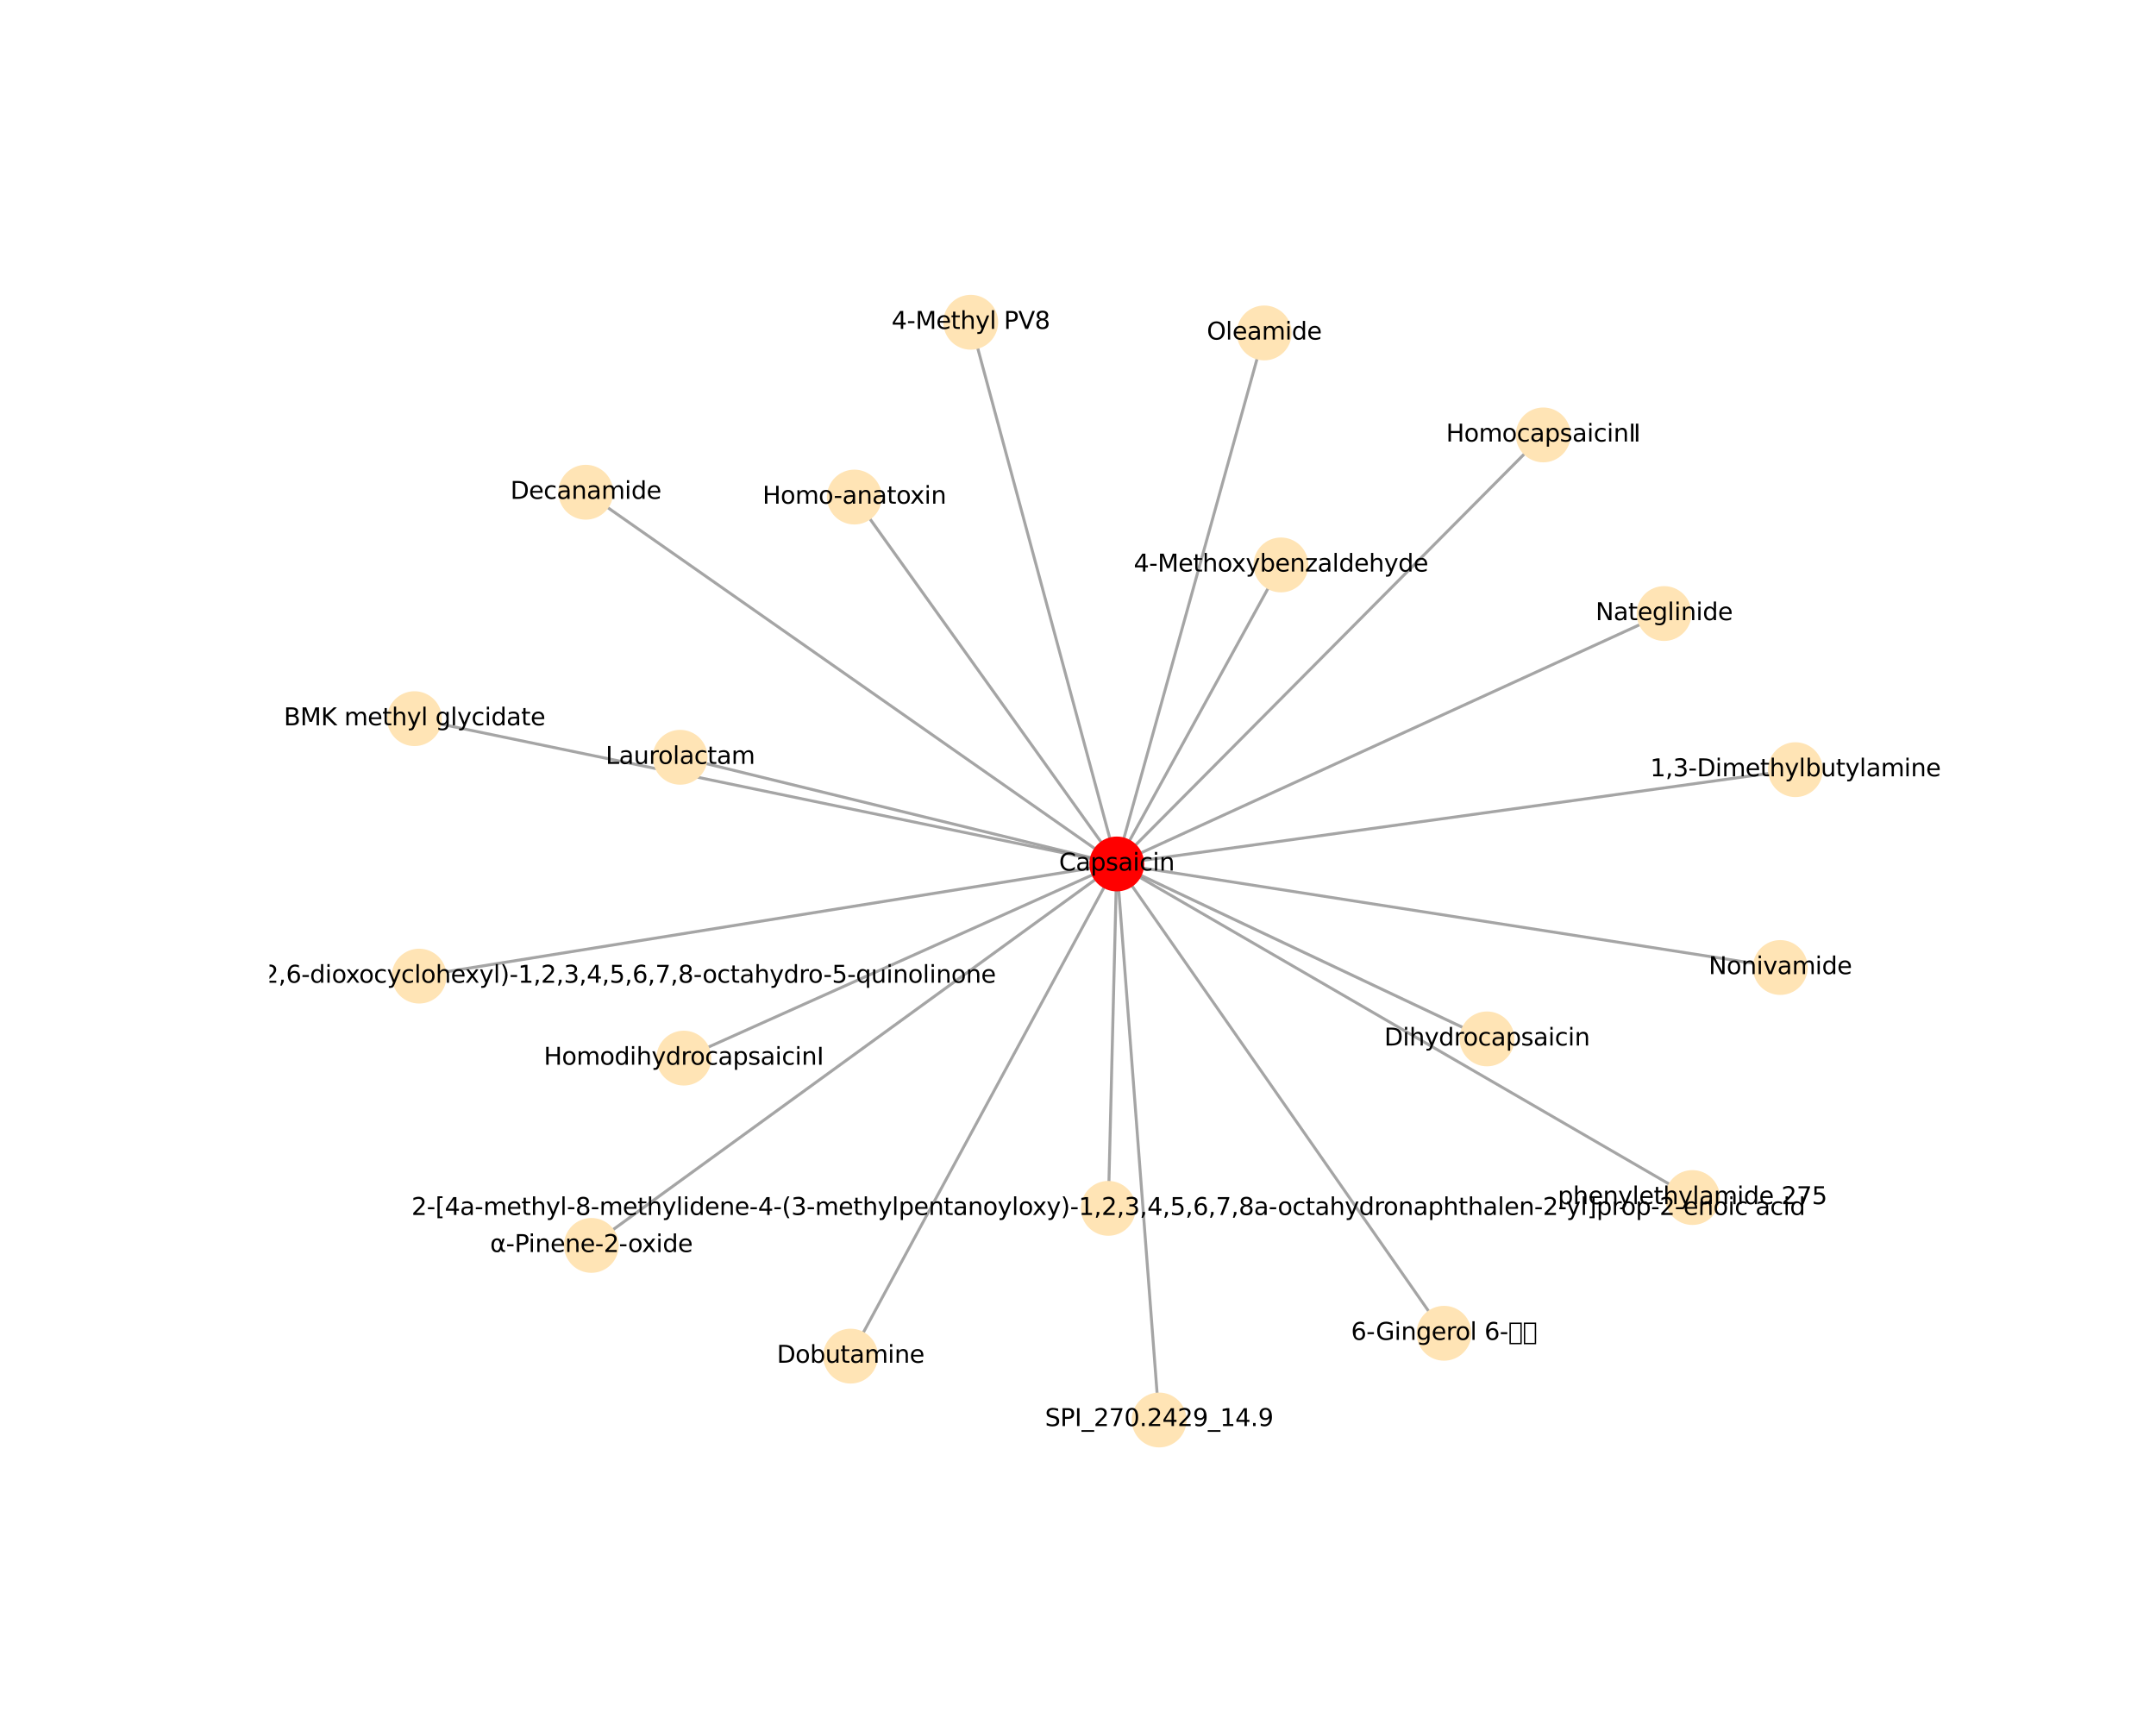 <?xml version="1.0" encoding="utf-8" standalone="no"?>
<!DOCTYPE svg PUBLIC "-//W3C//DTD SVG 1.1//EN"
  "http://www.w3.org/Graphics/SVG/1.1/DTD/svg11.dtd">
<svg xmlns:xlink="http://www.w3.org/1999/xlink" width="720pt" height="576pt" viewBox="0 0 720 576" xmlns="http://www.w3.org/2000/svg" version="1.1">
 <defs>
  <style type="text/css">*{stroke-linejoin: round; stroke-linecap: butt}</style>
 </defs>
 <g id="figure_1">
  <g id="patch_1">
   <path d="M 0 576 
L 720 576 
L 720 0 
L 0 0 
z
" style="fill: #ffffff"/>
  </g>
  <g id="axes_1">
   <g id="LineCollection_1">
    <path d="M 372.943 288.489 
L 197.484 415.857 
" clip-path="url(#p51b94690af)" style="fill: none; stroke: #808080; stroke-opacity: 0.7; stroke-width: 0.997"/>
    <path d="M 372.943 288.489 
L 496.586 346.903 
" clip-path="url(#p51b94690af)" style="fill: none; stroke: #808080; stroke-opacity: 0.7; stroke-width: 0.996"/>
    <path d="M 372.943 288.489 
L 139.972 325.939 
" clip-path="url(#p51b94690af)" style="fill: none; stroke: #808080; stroke-opacity: 0.7; stroke-width: 0.993"/>
    <path d="M 372.943 288.489 
L 515.368 145.226 
" clip-path="url(#p51b94690af)" style="fill: none; stroke: #808080; stroke-opacity: 0.7; stroke-width: 0.992"/>
    <path d="M 372.943 288.489 
L 285.308 165.976 
" clip-path="url(#p51b94690af)" style="fill: none; stroke: #808080; stroke-opacity: 0.7; stroke-width: 0.989"/>
    <path d="M 372.943 288.489 
L 370.116 403.484 
" clip-path="url(#p51b94690af)" style="fill: none; stroke: #808080; stroke-opacity: 0.7; stroke-width: 0.987"/>
    <path d="M 372.943 288.489 
L 599.579 257.003 
" clip-path="url(#p51b94690af)" style="fill: none; stroke: #808080; stroke-opacity: 0.7; stroke-width: 0.987"/>
    <path d="M 372.943 288.489 
L 427.766 188.64 
" clip-path="url(#p51b94690af)" style="fill: none; stroke: #808080; stroke-opacity: 0.7; stroke-width: 0.987"/>
    <path d="M 372.943 288.489 
L 555.728 204.87 
" clip-path="url(#p51b94690af)" style="fill: none; stroke: #808080; stroke-opacity: 0.7; stroke-width: 0.986"/>
    <path d="M 372.943 288.489 
L 227.138 252.865 
" clip-path="url(#p51b94690af)" style="fill: none; stroke: #808080; stroke-opacity: 0.7; stroke-width: 0.984"/>
    <path d="M 372.943 288.489 
L 195.629 164.366 
" clip-path="url(#p51b94690af)" style="fill: none; stroke: #808080; stroke-opacity: 0.7; stroke-width: 0.983"/>
    <path d="M 372.943 288.489 
L 324.178 107.607 
" clip-path="url(#p51b94690af)" style="fill: none; stroke: #808080; stroke-opacity: 0.7; stroke-width: 0.983"/>
    <path d="M 372.943 288.489 
L 387.096 474.153 
" clip-path="url(#p51b94690af)" style="fill: none; stroke: #808080; stroke-opacity: 0.7; stroke-width: 0.983"/>
    <path d="M 372.943 288.489 
L 422.194 111.176 
" clip-path="url(#p51b94690af)" style="fill: none; stroke: #808080; stroke-opacity: 0.7; stroke-width: 0.982"/>
    <path d="M 372.943 288.489 
L 228.361 353.318 
" clip-path="url(#p51b94690af)" style="fill: none; stroke: #808080; stroke-opacity: 0.7; stroke-width: 0.982"/>
    <path d="M 372.943 288.489 
L 284.051 452.829 
" clip-path="url(#p51b94690af)" style="fill: none; stroke: #808080; stroke-opacity: 0.7; stroke-width: 0.977"/>
    <path d="M 372.943 288.489 
L 594.517 323.064 
" clip-path="url(#p51b94690af)" style="fill: none; stroke: #808080; stroke-opacity: 0.7; stroke-width: 0.976"/>
    <path d="M 372.943 288.489 
L 482.234 445.198 
" clip-path="url(#p51b94690af)" style="fill: none; stroke: #808080; stroke-opacity: 0.7; stroke-width: 0.974"/>
    <path d="M 372.943 288.489 
L 138.421 239.972 
" clip-path="url(#p51b94690af)" style="fill: none; stroke: #808080; stroke-opacity: 0.7; stroke-width: 0.974"/>
    <path d="M 372.943 288.489 
L 565.183 399.873 
" clip-path="url(#p51b94690af)" style="fill: none; stroke: #808080; stroke-opacity: 0.7; stroke-width: 0.973"/>
   </g>
   <g id="PathCollection_1">
    <defs>
     <path id="C0_0_210ac9a643" d="M 0 8.66 
C 2.297 8.66 4.5 7.748 6.124 6.124 
C 7.748 4.5 8.66 2.297 8.66 -0 
C 8.66 -2.297 7.748 -4.5 6.124 -6.124 
C 4.5 -7.748 2.297 -8.66 0 -8.66 
C -2.297 -8.66 -4.5 -7.748 -6.124 -6.124 
C -7.748 -4.5 -8.66 -2.297 -8.66 0 
C -8.66 2.297 -7.748 4.5 -6.124 6.124 
C -4.5 7.748 -2.297 8.66 0 8.66 
z
"/>
    </defs>
    <g clip-path="url(#p51b94690af)">
     <use xlink:href="#C0_0_210ac9a643" x="372.943" y="288.489" style="fill: #ff0000; stroke: #ff0000"/>
    </g>
    <g clip-path="url(#p51b94690af)">
     <use xlink:href="#C0_0_210ac9a643" x="197.484" y="415.857" style="fill: #ffe4b5; stroke: #ffe4b5"/>
    </g>
    <g clip-path="url(#p51b94690af)">
     <use xlink:href="#C0_0_210ac9a643" x="496.586" y="346.903" style="fill: #ffe4b5; stroke: #ffe4b5"/>
    </g>
    <g clip-path="url(#p51b94690af)">
     <use xlink:href="#C0_0_210ac9a643" x="139.972" y="325.939" style="fill: #ffe4b5; stroke: #ffe4b5"/>
    </g>
    <g clip-path="url(#p51b94690af)">
     <use xlink:href="#C0_0_210ac9a643" x="515.368" y="145.226" style="fill: #ffe4b5; stroke: #ffe4b5"/>
    </g>
    <g clip-path="url(#p51b94690af)">
     <use xlink:href="#C0_0_210ac9a643" x="285.308" y="165.976" style="fill: #ffe4b5; stroke: #ffe4b5"/>
    </g>
    <g clip-path="url(#p51b94690af)">
     <use xlink:href="#C0_0_210ac9a643" x="370.116" y="403.484" style="fill: #ffe4b5; stroke: #ffe4b5"/>
    </g>
    <g clip-path="url(#p51b94690af)">
     <use xlink:href="#C0_0_210ac9a643" x="599.579" y="257.003" style="fill: #ffe4b5; stroke: #ffe4b5"/>
    </g>
    <g clip-path="url(#p51b94690af)">
     <use xlink:href="#C0_0_210ac9a643" x="427.766" y="188.64" style="fill: #ffe4b5; stroke: #ffe4b5"/>
    </g>
    <g clip-path="url(#p51b94690af)">
     <use xlink:href="#C0_0_210ac9a643" x="555.728" y="204.87" style="fill: #ffe4b5; stroke: #ffe4b5"/>
    </g>
    <g clip-path="url(#p51b94690af)">
     <use xlink:href="#C0_0_210ac9a643" x="227.138" y="252.865" style="fill: #ffe4b5; stroke: #ffe4b5"/>
    </g>
    <g clip-path="url(#p51b94690af)">
     <use xlink:href="#C0_0_210ac9a643" x="195.629" y="164.366" style="fill: #ffe4b5; stroke: #ffe4b5"/>
    </g>
    <g clip-path="url(#p51b94690af)">
     <use xlink:href="#C0_0_210ac9a643" x="324.178" y="107.607" style="fill: #ffe4b5; stroke: #ffe4b5"/>
    </g>
    <g clip-path="url(#p51b94690af)">
     <use xlink:href="#C0_0_210ac9a643" x="387.096" y="474.153" style="fill: #ffe4b5; stroke: #ffe4b5"/>
    </g>
    <g clip-path="url(#p51b94690af)">
     <use xlink:href="#C0_0_210ac9a643" x="422.194" y="111.176" style="fill: #ffe4b5; stroke: #ffe4b5"/>
    </g>
    <g clip-path="url(#p51b94690af)">
     <use xlink:href="#C0_0_210ac9a643" x="228.361" y="353.318" style="fill: #ffe4b5; stroke: #ffe4b5"/>
    </g>
    <g clip-path="url(#p51b94690af)">
     <use xlink:href="#C0_0_210ac9a643" x="284.051" y="452.829" style="fill: #ffe4b5; stroke: #ffe4b5"/>
    </g>
    <g clip-path="url(#p51b94690af)">
     <use xlink:href="#C0_0_210ac9a643" x="594.517" y="323.064" style="fill: #ffe4b5; stroke: #ffe4b5"/>
    </g>
    <g clip-path="url(#p51b94690af)">
     <use xlink:href="#C0_0_210ac9a643" x="482.234" y="445.198" style="fill: #ffe4b5; stroke: #ffe4b5"/>
    </g>
    <g clip-path="url(#p51b94690af)">
     <use xlink:href="#C0_0_210ac9a643" x="138.421" y="239.972" style="fill: #ffe4b5; stroke: #ffe4b5"/>
    </g>
    <g clip-path="url(#p51b94690af)">
     <use xlink:href="#C0_0_210ac9a643" x="565.183" y="399.873" style="fill: #ffe4b5; stroke: #ffe4b5"/>
    </g>
   </g>
   <g id="text_1">
    <g clip-path="url(#p51b94690af)">
     <!-- Capsaicin -->
     <g transform="translate(353.667 290.696) scale(0.08 -0.08)">
      <defs>
       <path id="DejaVuSans-43" d="M 4122 4306 
L 4122 3641 
Q 3803 3938 3442 4084 
Q 3081 4231 2675 4231 
Q 1875 4231 1450 3742 
Q 1025 3253 1025 2328 
Q 1025 1406 1450 917 
Q 1875 428 2675 428 
Q 3081 428 3442 575 
Q 3803 722 4122 1019 
L 4122 359 
Q 3791 134 3420 21 
Q 3050 -91 2638 -91 
Q 1578 -91 968 557 
Q 359 1206 359 2328 
Q 359 3453 968 4101 
Q 1578 4750 2638 4750 
Q 3056 4750 3426 4639 
Q 3797 4528 4122 4306 
z
" transform="scale(0.016)"/>
       <path id="DejaVuSans-61" d="M 2194 1759 
Q 1497 1759 1228 1600 
Q 959 1441 959 1056 
Q 959 750 1161 570 
Q 1363 391 1709 391 
Q 2188 391 2477 730 
Q 2766 1069 2766 1631 
L 2766 1759 
L 2194 1759 
z
M 3341 1997 
L 3341 0 
L 2766 0 
L 2766 531 
Q 2569 213 2275 61 
Q 1981 -91 1556 -91 
Q 1019 -91 701 211 
Q 384 513 384 1019 
Q 384 1609 779 1909 
Q 1175 2209 1959 2209 
L 2766 2209 
L 2766 2266 
Q 2766 2663 2505 2880 
Q 2244 3097 1772 3097 
Q 1472 3097 1187 3025 
Q 903 2953 641 2809 
L 641 3341 
Q 956 3463 1253 3523 
Q 1550 3584 1831 3584 
Q 2591 3584 2966 3190 
Q 3341 2797 3341 1997 
z
" transform="scale(0.016)"/>
       <path id="DejaVuSans-70" d="M 1159 525 
L 1159 -1331 
L 581 -1331 
L 581 3500 
L 1159 3500 
L 1159 2969 
Q 1341 3281 1617 3432 
Q 1894 3584 2278 3584 
Q 2916 3584 3314 3078 
Q 3713 2572 3713 1747 
Q 3713 922 3314 415 
Q 2916 -91 2278 -91 
Q 1894 -91 1617 61 
Q 1341 213 1159 525 
z
M 3116 1747 
Q 3116 2381 2855 2742 
Q 2594 3103 2138 3103 
Q 1681 3103 1420 2742 
Q 1159 2381 1159 1747 
Q 1159 1113 1420 752 
Q 1681 391 2138 391 
Q 2594 391 2855 752 
Q 3116 1113 3116 1747 
z
" transform="scale(0.016)"/>
       <path id="DejaVuSans-73" d="M 2834 3397 
L 2834 2853 
Q 2591 2978 2328 3040 
Q 2066 3103 1784 3103 
Q 1356 3103 1142 2972 
Q 928 2841 928 2578 
Q 928 2378 1081 2264 
Q 1234 2150 1697 2047 
L 1894 2003 
Q 2506 1872 2764 1633 
Q 3022 1394 3022 966 
Q 3022 478 2636 193 
Q 2250 -91 1575 -91 
Q 1294 -91 989 -36 
Q 684 19 347 128 
L 347 722 
Q 666 556 975 473 
Q 1284 391 1588 391 
Q 1994 391 2212 530 
Q 2431 669 2431 922 
Q 2431 1156 2273 1281 
Q 2116 1406 1581 1522 
L 1381 1569 
Q 847 1681 609 1914 
Q 372 2147 372 2553 
Q 372 3047 722 3315 
Q 1072 3584 1716 3584 
Q 2034 3584 2315 3537 
Q 2597 3491 2834 3397 
z
" transform="scale(0.016)"/>
       <path id="DejaVuSans-69" d="M 603 3500 
L 1178 3500 
L 1178 0 
L 603 0 
L 603 3500 
z
M 603 4863 
L 1178 4863 
L 1178 4134 
L 603 4134 
L 603 4863 
z
" transform="scale(0.016)"/>
       <path id="DejaVuSans-63" d="M 3122 3366 
L 3122 2828 
Q 2878 2963 2633 3030 
Q 2388 3097 2138 3097 
Q 1578 3097 1268 2742 
Q 959 2388 959 1747 
Q 959 1106 1268 751 
Q 1578 397 2138 397 
Q 2388 397 2633 464 
Q 2878 531 3122 666 
L 3122 134 
Q 2881 22 2623 -34 
Q 2366 -91 2075 -91 
Q 1284 -91 818 406 
Q 353 903 353 1747 
Q 353 2603 823 3093 
Q 1294 3584 2113 3584 
Q 2378 3584 2631 3529 
Q 2884 3475 3122 3366 
z
" transform="scale(0.016)"/>
       <path id="DejaVuSans-6e" d="M 3513 2113 
L 3513 0 
L 2938 0 
L 2938 2094 
Q 2938 2591 2744 2837 
Q 2550 3084 2163 3084 
Q 1697 3084 1428 2787 
Q 1159 2491 1159 1978 
L 1159 0 
L 581 0 
L 581 3500 
L 1159 3500 
L 1159 2956 
Q 1366 3272 1645 3428 
Q 1925 3584 2291 3584 
Q 2894 3584 3203 3211 
Q 3513 2838 3513 2113 
z
" transform="scale(0.016)"/>
      </defs>
      <use xlink:href="#DejaVuSans-43"/>
      <use xlink:href="#DejaVuSans-61" x="69.824"/>
      <use xlink:href="#DejaVuSans-70" x="131.104"/>
      <use xlink:href="#DejaVuSans-73" x="194.58"/>
      <use xlink:href="#DejaVuSans-61" x="246.68"/>
      <use xlink:href="#DejaVuSans-69" x="307.959"/>
      <use xlink:href="#DejaVuSans-63" x="335.742"/>
      <use xlink:href="#DejaVuSans-69" x="390.723"/>
      <use xlink:href="#DejaVuSans-6e" x="418.506"/>
     </g>
    </g>
   </g>
   <g id="text_2">
    <g clip-path="url(#p51b94690af)">
     <!-- α-Pinene-2-oxide -->
     <g transform="translate(163.67 418.065) scale(0.08 -0.08)">
      <defs>
       <path id="DejaVuSans-3b1" d="M 2644 1628 
L 2506 2350 
Q 2366 3091 1809 3091 
Q 1391 3091 1200 2747 
Q 959 2316 959 1747 
Q 959 1059 1194 731 
Q 1431 397 1809 397 
Q 2228 397 2453 1063 
L 2644 1628 
z
M 2966 2584 
L 3275 3500 
L 3788 3500 
L 3147 1603 
L 3272 919 
Q 3300 766 3409 638 
Q 3538 488 3638 488 
L 3913 488 
L 3913 0 
L 3569 0 
Q 3275 0 3013 263 
Q 2884 394 2831 669 
Q 2688 322 2394 50 
Q 2256 -78 1809 -78 
Q 1075 -78 719 397 
Q 353 888 353 1747 
Q 353 2666 750 3097 
Q 1191 3578 1809 3578 
Q 2781 3578 2966 2584 
z
" transform="scale(0.016)"/>
       <path id="DejaVuSans-2d" d="M 313 2009 
L 1997 2009 
L 1997 1497 
L 313 1497 
L 313 2009 
z
" transform="scale(0.016)"/>
       <path id="DejaVuSans-50" d="M 1259 4147 
L 1259 2394 
L 2053 2394 
Q 2494 2394 2734 2622 
Q 2975 2850 2975 3272 
Q 2975 3691 2734 3919 
Q 2494 4147 2053 4147 
L 1259 4147 
z
M 628 4666 
L 2053 4666 
Q 2838 4666 3239 4311 
Q 3641 3956 3641 3272 
Q 3641 2581 3239 2228 
Q 2838 1875 2053 1875 
L 1259 1875 
L 1259 0 
L 628 0 
L 628 4666 
z
" transform="scale(0.016)"/>
       <path id="DejaVuSans-65" d="M 3597 1894 
L 3597 1613 
L 953 1613 
Q 991 1019 1311 708 
Q 1631 397 2203 397 
Q 2534 397 2845 478 
Q 3156 559 3463 722 
L 3463 178 
Q 3153 47 2828 -22 
Q 2503 -91 2169 -91 
Q 1331 -91 842 396 
Q 353 884 353 1716 
Q 353 2575 817 3079 
Q 1281 3584 2069 3584 
Q 2775 3584 3186 3129 
Q 3597 2675 3597 1894 
z
M 3022 2063 
Q 3016 2534 2758 2815 
Q 2500 3097 2075 3097 
Q 1594 3097 1305 2825 
Q 1016 2553 972 2059 
L 3022 2063 
z
" transform="scale(0.016)"/>
       <path id="DejaVuSans-32" d="M 1228 531 
L 3431 531 
L 3431 0 
L 469 0 
L 469 531 
Q 828 903 1448 1529 
Q 2069 2156 2228 2338 
Q 2531 2678 2651 2914 
Q 2772 3150 2772 3378 
Q 2772 3750 2511 3984 
Q 2250 4219 1831 4219 
Q 1534 4219 1204 4116 
Q 875 4013 500 3803 
L 500 4441 
Q 881 4594 1212 4672 
Q 1544 4750 1819 4750 
Q 2544 4750 2975 4387 
Q 3406 4025 3406 3419 
Q 3406 3131 3298 2873 
Q 3191 2616 2906 2266 
Q 2828 2175 2409 1742 
Q 1991 1309 1228 531 
z
" transform="scale(0.016)"/>
       <path id="DejaVuSans-6f" d="M 1959 3097 
Q 1497 3097 1228 2736 
Q 959 2375 959 1747 
Q 959 1119 1226 758 
Q 1494 397 1959 397 
Q 2419 397 2687 759 
Q 2956 1122 2956 1747 
Q 2956 2369 2687 2733 
Q 2419 3097 1959 3097 
z
M 1959 3584 
Q 2709 3584 3137 3096 
Q 3566 2609 3566 1747 
Q 3566 888 3137 398 
Q 2709 -91 1959 -91 
Q 1206 -91 779 398 
Q 353 888 353 1747 
Q 353 2609 779 3096 
Q 1206 3584 1959 3584 
z
" transform="scale(0.016)"/>
       <path id="DejaVuSans-78" d="M 3513 3500 
L 2247 1797 
L 3578 0 
L 2900 0 
L 1881 1375 
L 863 0 
L 184 0 
L 1544 1831 
L 300 3500 
L 978 3500 
L 1906 2253 
L 2834 3500 
L 3513 3500 
z
" transform="scale(0.016)"/>
       <path id="DejaVuSans-64" d="M 2906 2969 
L 2906 4863 
L 3481 4863 
L 3481 0 
L 2906 0 
L 2906 525 
Q 2725 213 2448 61 
Q 2172 -91 1784 -91 
Q 1150 -91 751 415 
Q 353 922 353 1747 
Q 353 2572 751 3078 
Q 1150 3584 1784 3584 
Q 2172 3584 2448 3432 
Q 2725 3281 2906 2969 
z
M 947 1747 
Q 947 1113 1208 752 
Q 1469 391 1925 391 
Q 2381 391 2643 752 
Q 2906 1113 2906 1747 
Q 2906 2381 2643 2742 
Q 2381 3103 1925 3103 
Q 1469 3103 1208 2742 
Q 947 2381 947 1747 
z
" transform="scale(0.016)"/>
      </defs>
      <use xlink:href="#DejaVuSans-3b1"/>
      <use xlink:href="#DejaVuSans-2d" x="65.918"/>
      <use xlink:href="#DejaVuSans-50" x="102.002"/>
      <use xlink:href="#DejaVuSans-69" x="160.055"/>
      <use xlink:href="#DejaVuSans-6e" x="187.838"/>
      <use xlink:href="#DejaVuSans-65" x="251.217"/>
      <use xlink:href="#DejaVuSans-6e" x="312.74"/>
      <use xlink:href="#DejaVuSans-65" x="376.119"/>
      <use xlink:href="#DejaVuSans-2d" x="437.643"/>
      <use xlink:href="#DejaVuSans-32" x="473.727"/>
      <use xlink:href="#DejaVuSans-2d" x="537.35"/>
      <use xlink:href="#DejaVuSans-6f" x="575.309"/>
      <use xlink:href="#DejaVuSans-78" x="633.365"/>
      <use xlink:href="#DejaVuSans-69" x="692.545"/>
      <use xlink:href="#DejaVuSans-64" x="720.328"/>
      <use xlink:href="#DejaVuSans-65" x="783.805"/>
     </g>
    </g>
   </g>
   <g id="text_3">
    <g clip-path="url(#p51b94690af)">
     <!-- Dihydrocapsaicin -->
     <g transform="translate(462.269 349.11) scale(0.08 -0.08)">
      <defs>
       <path id="DejaVuSans-44" d="M 1259 4147 
L 1259 519 
L 2022 519 
Q 2988 519 3436 956 
Q 3884 1394 3884 2338 
Q 3884 3275 3436 3711 
Q 2988 4147 2022 4147 
L 1259 4147 
z
M 628 4666 
L 1925 4666 
Q 3281 4666 3915 4102 
Q 4550 3538 4550 2338 
Q 4550 1131 3912 565 
Q 3275 0 1925 0 
L 628 0 
L 628 4666 
z
" transform="scale(0.016)"/>
       <path id="DejaVuSans-68" d="M 3513 2113 
L 3513 0 
L 2938 0 
L 2938 2094 
Q 2938 2591 2744 2837 
Q 2550 3084 2163 3084 
Q 1697 3084 1428 2787 
Q 1159 2491 1159 1978 
L 1159 0 
L 581 0 
L 581 4863 
L 1159 4863 
L 1159 2956 
Q 1366 3272 1645 3428 
Q 1925 3584 2291 3584 
Q 2894 3584 3203 3211 
Q 3513 2838 3513 2113 
z
" transform="scale(0.016)"/>
       <path id="DejaVuSans-79" d="M 2059 -325 
Q 1816 -950 1584 -1140 
Q 1353 -1331 966 -1331 
L 506 -1331 
L 506 -850 
L 844 -850 
Q 1081 -850 1212 -737 
Q 1344 -625 1503 -206 
L 1606 56 
L 191 3500 
L 800 3500 
L 1894 763 
L 2988 3500 
L 3597 3500 
L 2059 -325 
z
" transform="scale(0.016)"/>
       <path id="DejaVuSans-72" d="M 2631 2963 
Q 2534 3019 2420 3045 
Q 2306 3072 2169 3072 
Q 1681 3072 1420 2755 
Q 1159 2438 1159 1844 
L 1159 0 
L 581 0 
L 581 3500 
L 1159 3500 
L 1159 2956 
Q 1341 3275 1631 3429 
Q 1922 3584 2338 3584 
Q 2397 3584 2469 3576 
Q 2541 3569 2628 3553 
L 2631 2963 
z
" transform="scale(0.016)"/>
      </defs>
      <use xlink:href="#DejaVuSans-44"/>
      <use xlink:href="#DejaVuSans-69" x="77.002"/>
      <use xlink:href="#DejaVuSans-68" x="104.785"/>
      <use xlink:href="#DejaVuSans-79" x="168.164"/>
      <use xlink:href="#DejaVuSans-64" x="227.344"/>
      <use xlink:href="#DejaVuSans-72" x="290.82"/>
      <use xlink:href="#DejaVuSans-6f" x="329.684"/>
      <use xlink:href="#DejaVuSans-63" x="390.865"/>
      <use xlink:href="#DejaVuSans-61" x="445.846"/>
      <use xlink:href="#DejaVuSans-70" x="507.125"/>
      <use xlink:href="#DejaVuSans-73" x="570.602"/>
      <use xlink:href="#DejaVuSans-61" x="622.701"/>
      <use xlink:href="#DejaVuSans-69" x="683.98"/>
      <use xlink:href="#DejaVuSans-63" x="711.764"/>
      <use xlink:href="#DejaVuSans-69" x="766.744"/>
      <use xlink:href="#DejaVuSans-6e" x="794.527"/>
     </g>
    </g>
   </g>
   <g id="text_4">
    <g clip-path="url(#p51b94690af)">
     <!-- 7,7-dimethyl-3-spiro(4,4,-dimethyl-2,6-dioxocyclohexyl)-1,2,3,4,5,6,7,8-octahydro-5-quinolinone -->
     <g transform="translate(-52.59 328.146) scale(0.08 -0.08)">
      <defs>
       <path id="DejaVuSans-37" d="M 525 4666 
L 3525 4666 
L 3525 4397 
L 1831 0 
L 1172 0 
L 2766 4134 
L 525 4134 
L 525 4666 
z
" transform="scale(0.016)"/>
       <path id="DejaVuSans-2c" d="M 750 794 
L 1409 794 
L 1409 256 
L 897 -744 
L 494 -744 
L 750 256 
L 750 794 
z
" transform="scale(0.016)"/>
       <path id="DejaVuSans-6d" d="M 3328 2828 
Q 3544 3216 3844 3400 
Q 4144 3584 4550 3584 
Q 5097 3584 5394 3201 
Q 5691 2819 5691 2113 
L 5691 0 
L 5113 0 
L 5113 2094 
Q 5113 2597 4934 2840 
Q 4756 3084 4391 3084 
Q 3944 3084 3684 2787 
Q 3425 2491 3425 1978 
L 3425 0 
L 2847 0 
L 2847 2094 
Q 2847 2600 2669 2842 
Q 2491 3084 2119 3084 
Q 1678 3084 1418 2786 
Q 1159 2488 1159 1978 
L 1159 0 
L 581 0 
L 581 3500 
L 1159 3500 
L 1159 2956 
Q 1356 3278 1631 3431 
Q 1906 3584 2284 3584 
Q 2666 3584 2933 3390 
Q 3200 3197 3328 2828 
z
" transform="scale(0.016)"/>
       <path id="DejaVuSans-74" d="M 1172 4494 
L 1172 3500 
L 2356 3500 
L 2356 3053 
L 1172 3053 
L 1172 1153 
Q 1172 725 1289 603 
Q 1406 481 1766 481 
L 2356 481 
L 2356 0 
L 1766 0 
Q 1100 0 847 248 
Q 594 497 594 1153 
L 594 3053 
L 172 3053 
L 172 3500 
L 594 3500 
L 594 4494 
L 1172 4494 
z
" transform="scale(0.016)"/>
       <path id="DejaVuSans-6c" d="M 603 4863 
L 1178 4863 
L 1178 0 
L 603 0 
L 603 4863 
z
" transform="scale(0.016)"/>
       <path id="DejaVuSans-33" d="M 2597 2516 
Q 3050 2419 3304 2112 
Q 3559 1806 3559 1356 
Q 3559 666 3084 287 
Q 2609 -91 1734 -91 
Q 1441 -91 1130 -33 
Q 819 25 488 141 
L 488 750 
Q 750 597 1062 519 
Q 1375 441 1716 441 
Q 2309 441 2620 675 
Q 2931 909 2931 1356 
Q 2931 1769 2642 2001 
Q 2353 2234 1838 2234 
L 1294 2234 
L 1294 2753 
L 1863 2753 
Q 2328 2753 2575 2939 
Q 2822 3125 2822 3475 
Q 2822 3834 2567 4026 
Q 2313 4219 1838 4219 
Q 1578 4219 1281 4162 
Q 984 4106 628 3988 
L 628 4550 
Q 988 4650 1302 4700 
Q 1616 4750 1894 4750 
Q 2613 4750 3031 4423 
Q 3450 4097 3450 3541 
Q 3450 3153 3228 2886 
Q 3006 2619 2597 2516 
z
" transform="scale(0.016)"/>
       <path id="DejaVuSans-28" d="M 1984 4856 
Q 1566 4138 1362 3434 
Q 1159 2731 1159 2009 
Q 1159 1288 1364 580 
Q 1569 -128 1984 -844 
L 1484 -844 
Q 1016 -109 783 600 
Q 550 1309 550 2009 
Q 550 2706 781 3412 
Q 1013 4119 1484 4856 
L 1984 4856 
z
" transform="scale(0.016)"/>
       <path id="DejaVuSans-34" d="M 2419 4116 
L 825 1625 
L 2419 1625 
L 2419 4116 
z
M 2253 4666 
L 3047 4666 
L 3047 1625 
L 3713 1625 
L 3713 1100 
L 3047 1100 
L 3047 0 
L 2419 0 
L 2419 1100 
L 313 1100 
L 313 1709 
L 2253 4666 
z
" transform="scale(0.016)"/>
       <path id="DejaVuSans-36" d="M 2113 2584 
Q 1688 2584 1439 2293 
Q 1191 2003 1191 1497 
Q 1191 994 1439 701 
Q 1688 409 2113 409 
Q 2538 409 2786 701 
Q 3034 994 3034 1497 
Q 3034 2003 2786 2293 
Q 2538 2584 2113 2584 
z
M 3366 4563 
L 3366 3988 
Q 3128 4100 2886 4159 
Q 2644 4219 2406 4219 
Q 1781 4219 1451 3797 
Q 1122 3375 1075 2522 
Q 1259 2794 1537 2939 
Q 1816 3084 2150 3084 
Q 2853 3084 3261 2657 
Q 3669 2231 3669 1497 
Q 3669 778 3244 343 
Q 2819 -91 2113 -91 
Q 1303 -91 875 529 
Q 447 1150 447 2328 
Q 447 3434 972 4092 
Q 1497 4750 2381 4750 
Q 2619 4750 2861 4703 
Q 3103 4656 3366 4563 
z
" transform="scale(0.016)"/>
       <path id="DejaVuSans-29" d="M 513 4856 
L 1013 4856 
Q 1481 4119 1714 3412 
Q 1947 2706 1947 2009 
Q 1947 1309 1714 600 
Q 1481 -109 1013 -844 
L 513 -844 
Q 928 -128 1133 580 
Q 1338 1288 1338 2009 
Q 1338 2731 1133 3434 
Q 928 4138 513 4856 
z
" transform="scale(0.016)"/>
       <path id="DejaVuSans-31" d="M 794 531 
L 1825 531 
L 1825 4091 
L 703 3866 
L 703 4441 
L 1819 4666 
L 2450 4666 
L 2450 531 
L 3481 531 
L 3481 0 
L 794 0 
L 794 531 
z
" transform="scale(0.016)"/>
       <path id="DejaVuSans-35" d="M 691 4666 
L 3169 4666 
L 3169 4134 
L 1269 4134 
L 1269 2991 
Q 1406 3038 1543 3061 
Q 1681 3084 1819 3084 
Q 2600 3084 3056 2656 
Q 3513 2228 3513 1497 
Q 3513 744 3044 326 
Q 2575 -91 1722 -91 
Q 1428 -91 1123 -41 
Q 819 9 494 109 
L 494 744 
Q 775 591 1075 516 
Q 1375 441 1709 441 
Q 2250 441 2565 725 
Q 2881 1009 2881 1497 
Q 2881 1984 2565 2268 
Q 2250 2553 1709 2553 
Q 1456 2553 1204 2497 
Q 953 2441 691 2322 
L 691 4666 
z
" transform="scale(0.016)"/>
       <path id="DejaVuSans-38" d="M 2034 2216 
Q 1584 2216 1326 1975 
Q 1069 1734 1069 1313 
Q 1069 891 1326 650 
Q 1584 409 2034 409 
Q 2484 409 2743 651 
Q 3003 894 3003 1313 
Q 3003 1734 2745 1975 
Q 2488 2216 2034 2216 
z
M 1403 2484 
Q 997 2584 770 2862 
Q 544 3141 544 3541 
Q 544 4100 942 4425 
Q 1341 4750 2034 4750 
Q 2731 4750 3128 4425 
Q 3525 4100 3525 3541 
Q 3525 3141 3298 2862 
Q 3072 2584 2669 2484 
Q 3125 2378 3379 2068 
Q 3634 1759 3634 1313 
Q 3634 634 3220 271 
Q 2806 -91 2034 -91 
Q 1263 -91 848 271 
Q 434 634 434 1313 
Q 434 1759 690 2068 
Q 947 2378 1403 2484 
z
M 1172 3481 
Q 1172 3119 1398 2916 
Q 1625 2713 2034 2713 
Q 2441 2713 2670 2916 
Q 2900 3119 2900 3481 
Q 2900 3844 2670 4047 
Q 2441 4250 2034 4250 
Q 1625 4250 1398 4047 
Q 1172 3844 1172 3481 
z
" transform="scale(0.016)"/>
       <path id="DejaVuSans-71" d="M 947 1747 
Q 947 1113 1208 752 
Q 1469 391 1925 391 
Q 2381 391 2643 752 
Q 2906 1113 2906 1747 
Q 2906 2381 2643 2742 
Q 2381 3103 1925 3103 
Q 1469 3103 1208 2742 
Q 947 2381 947 1747 
z
M 2906 525 
Q 2725 213 2448 61 
Q 2172 -91 1784 -91 
Q 1150 -91 751 415 
Q 353 922 353 1747 
Q 353 2572 751 3078 
Q 1150 3584 1784 3584 
Q 2172 3584 2448 3432 
Q 2725 3281 2906 2969 
L 2906 3500 
L 3481 3500 
L 3481 -1331 
L 2906 -1331 
L 2906 525 
z
" transform="scale(0.016)"/>
       <path id="DejaVuSans-75" d="M 544 1381 
L 544 3500 
L 1119 3500 
L 1119 1403 
Q 1119 906 1312 657 
Q 1506 409 1894 409 
Q 2359 409 2629 706 
Q 2900 1003 2900 1516 
L 2900 3500 
L 3475 3500 
L 3475 0 
L 2900 0 
L 2900 538 
Q 2691 219 2414 64 
Q 2138 -91 1772 -91 
Q 1169 -91 856 284 
Q 544 659 544 1381 
z
M 1991 3584 
L 1991 3584 
z
" transform="scale(0.016)"/>
      </defs>
      <use xlink:href="#DejaVuSans-37"/>
      <use xlink:href="#DejaVuSans-2c" x="63.623"/>
      <use xlink:href="#DejaVuSans-37" x="95.41"/>
      <use xlink:href="#DejaVuSans-2d" x="159.033"/>
      <use xlink:href="#DejaVuSans-64" x="195.117"/>
      <use xlink:href="#DejaVuSans-69" x="258.594"/>
      <use xlink:href="#DejaVuSans-6d" x="286.377"/>
      <use xlink:href="#DejaVuSans-65" x="383.789"/>
      <use xlink:href="#DejaVuSans-74" x="445.312"/>
      <use xlink:href="#DejaVuSans-68" x="484.521"/>
      <use xlink:href="#DejaVuSans-79" x="547.9"/>
      <use xlink:href="#DejaVuSans-6c" x="607.08"/>
      <use xlink:href="#DejaVuSans-2d" x="634.863"/>
      <use xlink:href="#DejaVuSans-33" x="670.947"/>
      <use xlink:href="#DejaVuSans-2d" x="734.57"/>
      <use xlink:href="#DejaVuSans-73" x="770.654"/>
      <use xlink:href="#DejaVuSans-70" x="822.754"/>
      <use xlink:href="#DejaVuSans-69" x="886.23"/>
      <use xlink:href="#DejaVuSans-72" x="914.014"/>
      <use xlink:href="#DejaVuSans-6f" x="952.877"/>
      <use xlink:href="#DejaVuSans-28" x="1014.059"/>
      <use xlink:href="#DejaVuSans-34" x="1053.072"/>
      <use xlink:href="#DejaVuSans-2c" x="1116.695"/>
      <use xlink:href="#DejaVuSans-34" x="1148.482"/>
      <use xlink:href="#DejaVuSans-2c" x="1212.105"/>
      <use xlink:href="#DejaVuSans-2d" x="1243.893"/>
      <use xlink:href="#DejaVuSans-64" x="1279.977"/>
      <use xlink:href="#DejaVuSans-69" x="1343.453"/>
      <use xlink:href="#DejaVuSans-6d" x="1371.236"/>
      <use xlink:href="#DejaVuSans-65" x="1468.648"/>
      <use xlink:href="#DejaVuSans-74" x="1530.172"/>
      <use xlink:href="#DejaVuSans-68" x="1569.381"/>
      <use xlink:href="#DejaVuSans-79" x="1632.76"/>
      <use xlink:href="#DejaVuSans-6c" x="1691.939"/>
      <use xlink:href="#DejaVuSans-2d" x="1719.723"/>
      <use xlink:href="#DejaVuSans-32" x="1755.807"/>
      <use xlink:href="#DejaVuSans-2c" x="1819.43"/>
      <use xlink:href="#DejaVuSans-36" x="1851.217"/>
      <use xlink:href="#DejaVuSans-2d" x="1914.84"/>
      <use xlink:href="#DejaVuSans-64" x="1950.924"/>
      <use xlink:href="#DejaVuSans-69" x="2014.4"/>
      <use xlink:href="#DejaVuSans-6f" x="2042.184"/>
      <use xlink:href="#DejaVuSans-78" x="2100.24"/>
      <use xlink:href="#DejaVuSans-6f" x="2156.295"/>
      <use xlink:href="#DejaVuSans-63" x="2217.477"/>
      <use xlink:href="#DejaVuSans-79" x="2272.457"/>
      <use xlink:href="#DejaVuSans-63" x="2331.637"/>
      <use xlink:href="#DejaVuSans-6c" x="2386.617"/>
      <use xlink:href="#DejaVuSans-6f" x="2414.4"/>
      <use xlink:href="#DejaVuSans-68" x="2475.582"/>
      <use xlink:href="#DejaVuSans-65" x="2538.961"/>
      <use xlink:href="#DejaVuSans-78" x="2598.734"/>
      <use xlink:href="#DejaVuSans-79" x="2657.914"/>
      <use xlink:href="#DejaVuSans-6c" x="2717.094"/>
      <use xlink:href="#DejaVuSans-29" x="2744.877"/>
      <use xlink:href="#DejaVuSans-2d" x="2783.891"/>
      <use xlink:href="#DejaVuSans-31" x="2819.975"/>
      <use xlink:href="#DejaVuSans-2c" x="2883.598"/>
      <use xlink:href="#DejaVuSans-32" x="2915.385"/>
      <use xlink:href="#DejaVuSans-2c" x="2979.008"/>
      <use xlink:href="#DejaVuSans-33" x="3010.795"/>
      <use xlink:href="#DejaVuSans-2c" x="3074.418"/>
      <use xlink:href="#DejaVuSans-34" x="3106.205"/>
      <use xlink:href="#DejaVuSans-2c" x="3169.828"/>
      <use xlink:href="#DejaVuSans-35" x="3201.615"/>
      <use xlink:href="#DejaVuSans-2c" x="3265.238"/>
      <use xlink:href="#DejaVuSans-36" x="3297.025"/>
      <use xlink:href="#DejaVuSans-2c" x="3360.648"/>
      <use xlink:href="#DejaVuSans-37" x="3392.436"/>
      <use xlink:href="#DejaVuSans-2c" x="3456.059"/>
      <use xlink:href="#DejaVuSans-38" x="3487.846"/>
      <use xlink:href="#DejaVuSans-2d" x="3551.469"/>
      <use xlink:href="#DejaVuSans-6f" x="3589.428"/>
      <use xlink:href="#DejaVuSans-63" x="3650.609"/>
      <use xlink:href="#DejaVuSans-74" x="3705.59"/>
      <use xlink:href="#DejaVuSans-61" x="3744.799"/>
      <use xlink:href="#DejaVuSans-68" x="3806.078"/>
      <use xlink:href="#DejaVuSans-79" x="3869.457"/>
      <use xlink:href="#DejaVuSans-64" x="3928.637"/>
      <use xlink:href="#DejaVuSans-72" x="3992.113"/>
      <use xlink:href="#DejaVuSans-6f" x="4030.977"/>
      <use xlink:href="#DejaVuSans-2d" x="4094.033"/>
      <use xlink:href="#DejaVuSans-35" x="4130.117"/>
      <use xlink:href="#DejaVuSans-2d" x="4193.74"/>
      <use xlink:href="#DejaVuSans-71" x="4229.824"/>
      <use xlink:href="#DejaVuSans-75" x="4293.301"/>
      <use xlink:href="#DejaVuSans-69" x="4356.68"/>
      <use xlink:href="#DejaVuSans-6e" x="4384.463"/>
      <use xlink:href="#DejaVuSans-6f" x="4447.842"/>
      <use xlink:href="#DejaVuSans-6c" x="4509.023"/>
      <use xlink:href="#DejaVuSans-69" x="4536.807"/>
      <use xlink:href="#DejaVuSans-6e" x="4564.59"/>
      <use xlink:href="#DejaVuSans-6f" x="4627.969"/>
      <use xlink:href="#DejaVuSans-6e" x="4689.15"/>
      <use xlink:href="#DejaVuSans-65" x="4752.529"/>
     </g>
    </g>
   </g>
   <g id="text_5">
    <g clip-path="url(#p51b94690af)">
     <!-- HomocapsaicinⅡ -->
     <g transform="translate(482.918 147.433) scale(0.08 -0.08)">
      <defs>
       <path id="DejaVuSans-48" d="M 628 4666 
L 1259 4666 
L 1259 2753 
L 3553 2753 
L 3553 4666 
L 4184 4666 
L 4184 0 
L 3553 0 
L 3553 2222 
L 1259 2222 
L 1259 0 
L 628 0 
L 628 4666 
z
" transform="scale(0.016)"/>
       <path id="DejaVuSans-2161" d="M 628 4666 
L 1259 4666 
L 1259 0 
L 628 0 
L 628 4666 
z
M 1892 4666 
L 2523 4666 
L 2523 0 
L 1892 0 
L 1892 4666 
z
" transform="scale(0.016)"/>
      </defs>
      <use xlink:href="#DejaVuSans-48"/>
      <use xlink:href="#DejaVuSans-6f" x="75.195"/>
      <use xlink:href="#DejaVuSans-6d" x="136.377"/>
      <use xlink:href="#DejaVuSans-6f" x="233.789"/>
      <use xlink:href="#DejaVuSans-63" x="294.971"/>
      <use xlink:href="#DejaVuSans-61" x="349.951"/>
      <use xlink:href="#DejaVuSans-70" x="411.23"/>
      <use xlink:href="#DejaVuSans-73" x="474.707"/>
      <use xlink:href="#DejaVuSans-61" x="526.807"/>
      <use xlink:href="#DejaVuSans-69" x="588.086"/>
      <use xlink:href="#DejaVuSans-63" x="615.869"/>
      <use xlink:href="#DejaVuSans-69" x="670.85"/>
      <use xlink:href="#DejaVuSans-6e" x="698.633"/>
      <use xlink:href="#DejaVuSans-2161" x="762.012"/>
     </g>
    </g>
   </g>
   <g id="text_6">
    <g clip-path="url(#p51b94690af)">
     <!-- Homo-anatoxin -->
     <g transform="translate(254.648 168.184) scale(0.08 -0.08)">
      <use xlink:href="#DejaVuSans-48"/>
      <use xlink:href="#DejaVuSans-6f" x="75.195"/>
      <use xlink:href="#DejaVuSans-6d" x="136.377"/>
      <use xlink:href="#DejaVuSans-6f" x="233.789"/>
      <use xlink:href="#DejaVuSans-2d" x="296.846"/>
      <use xlink:href="#DejaVuSans-61" x="332.93"/>
      <use xlink:href="#DejaVuSans-6e" x="394.209"/>
      <use xlink:href="#DejaVuSans-61" x="457.588"/>
      <use xlink:href="#DejaVuSans-74" x="518.867"/>
      <use xlink:href="#DejaVuSans-6f" x="558.076"/>
      <use xlink:href="#DejaVuSans-78" x="616.133"/>
      <use xlink:href="#DejaVuSans-69" x="675.312"/>
      <use xlink:href="#DejaVuSans-6e" x="703.096"/>
     </g>
    </g>
   </g>
   <g id="text_7">
    <g clip-path="url(#p51b94690af)">
     <!-- 2-[4a-methyl-8-methylidene-4-(3-methylpentanoyloxy)-1,2,3,4,5,6,7,8a-octahydronaphthalen-2-yl]prop-2-enoic acid -->
     <g transform="translate(137.413 405.692) scale(0.08 -0.08)">
      <defs>
       <path id="DejaVuSans-5b" d="M 550 4863 
L 1875 4863 
L 1875 4416 
L 1125 4416 
L 1125 -397 
L 1875 -397 
L 1875 -844 
L 550 -844 
L 550 4863 
z
" transform="scale(0.016)"/>
       <path id="DejaVuSans-5d" d="M 1947 4863 
L 1947 -844 
L 622 -844 
L 622 -397 
L 1369 -397 
L 1369 4416 
L 622 4416 
L 622 4863 
L 1947 4863 
z
" transform="scale(0.016)"/>
       <path id="DejaVuSans-20" transform="scale(0.016)"/>
      </defs>
      <use xlink:href="#DejaVuSans-32"/>
      <use xlink:href="#DejaVuSans-2d" x="63.623"/>
      <use xlink:href="#DejaVuSans-5b" x="99.707"/>
      <use xlink:href="#DejaVuSans-34" x="138.721"/>
      <use xlink:href="#DejaVuSans-61" x="202.344"/>
      <use xlink:href="#DejaVuSans-2d" x="263.623"/>
      <use xlink:href="#DejaVuSans-6d" x="299.707"/>
      <use xlink:href="#DejaVuSans-65" x="397.119"/>
      <use xlink:href="#DejaVuSans-74" x="458.643"/>
      <use xlink:href="#DejaVuSans-68" x="497.852"/>
      <use xlink:href="#DejaVuSans-79" x="561.23"/>
      <use xlink:href="#DejaVuSans-6c" x="620.41"/>
      <use xlink:href="#DejaVuSans-2d" x="648.193"/>
      <use xlink:href="#DejaVuSans-38" x="684.277"/>
      <use xlink:href="#DejaVuSans-2d" x="747.9"/>
      <use xlink:href="#DejaVuSans-6d" x="783.984"/>
      <use xlink:href="#DejaVuSans-65" x="881.396"/>
      <use xlink:href="#DejaVuSans-74" x="942.92"/>
      <use xlink:href="#DejaVuSans-68" x="982.129"/>
      <use xlink:href="#DejaVuSans-79" x="1045.508"/>
      <use xlink:href="#DejaVuSans-6c" x="1104.688"/>
      <use xlink:href="#DejaVuSans-69" x="1132.471"/>
      <use xlink:href="#DejaVuSans-64" x="1160.254"/>
      <use xlink:href="#DejaVuSans-65" x="1223.73"/>
      <use xlink:href="#DejaVuSans-6e" x="1285.254"/>
      <use xlink:href="#DejaVuSans-65" x="1348.633"/>
      <use xlink:href="#DejaVuSans-2d" x="1410.156"/>
      <use xlink:href="#DejaVuSans-34" x="1446.24"/>
      <use xlink:href="#DejaVuSans-2d" x="1509.863"/>
      <use xlink:href="#DejaVuSans-28" x="1545.947"/>
      <use xlink:href="#DejaVuSans-33" x="1584.961"/>
      <use xlink:href="#DejaVuSans-2d" x="1648.584"/>
      <use xlink:href="#DejaVuSans-6d" x="1684.668"/>
      <use xlink:href="#DejaVuSans-65" x="1782.08"/>
      <use xlink:href="#DejaVuSans-74" x="1843.604"/>
      <use xlink:href="#DejaVuSans-68" x="1882.812"/>
      <use xlink:href="#DejaVuSans-79" x="1946.191"/>
      <use xlink:href="#DejaVuSans-6c" x="2005.371"/>
      <use xlink:href="#DejaVuSans-70" x="2033.154"/>
      <use xlink:href="#DejaVuSans-65" x="2096.631"/>
      <use xlink:href="#DejaVuSans-6e" x="2158.154"/>
      <use xlink:href="#DejaVuSans-74" x="2221.533"/>
      <use xlink:href="#DejaVuSans-61" x="2260.742"/>
      <use xlink:href="#DejaVuSans-6e" x="2322.021"/>
      <use xlink:href="#DejaVuSans-6f" x="2385.4"/>
      <use xlink:href="#DejaVuSans-79" x="2446.582"/>
      <use xlink:href="#DejaVuSans-6c" x="2505.762"/>
      <use xlink:href="#DejaVuSans-6f" x="2533.545"/>
      <use xlink:href="#DejaVuSans-78" x="2591.602"/>
      <use xlink:href="#DejaVuSans-79" x="2650.781"/>
      <use xlink:href="#DejaVuSans-29" x="2709.961"/>
      <use xlink:href="#DejaVuSans-2d" x="2748.975"/>
      <use xlink:href="#DejaVuSans-31" x="2785.059"/>
      <use xlink:href="#DejaVuSans-2c" x="2848.682"/>
      <use xlink:href="#DejaVuSans-32" x="2880.469"/>
      <use xlink:href="#DejaVuSans-2c" x="2944.092"/>
      <use xlink:href="#DejaVuSans-33" x="2975.879"/>
      <use xlink:href="#DejaVuSans-2c" x="3039.502"/>
      <use xlink:href="#DejaVuSans-34" x="3071.289"/>
      <use xlink:href="#DejaVuSans-2c" x="3134.912"/>
      <use xlink:href="#DejaVuSans-35" x="3166.699"/>
      <use xlink:href="#DejaVuSans-2c" x="3230.322"/>
      <use xlink:href="#DejaVuSans-36" x="3262.109"/>
      <use xlink:href="#DejaVuSans-2c" x="3325.732"/>
      <use xlink:href="#DejaVuSans-37" x="3357.52"/>
      <use xlink:href="#DejaVuSans-2c" x="3421.143"/>
      <use xlink:href="#DejaVuSans-38" x="3452.93"/>
      <use xlink:href="#DejaVuSans-61" x="3516.553"/>
      <use xlink:href="#DejaVuSans-2d" x="3577.832"/>
      <use xlink:href="#DejaVuSans-6f" x="3615.791"/>
      <use xlink:href="#DejaVuSans-63" x="3676.973"/>
      <use xlink:href="#DejaVuSans-74" x="3731.953"/>
      <use xlink:href="#DejaVuSans-61" x="3771.162"/>
      <use xlink:href="#DejaVuSans-68" x="3832.441"/>
      <use xlink:href="#DejaVuSans-79" x="3895.82"/>
      <use xlink:href="#DejaVuSans-64" x="3955"/>
      <use xlink:href="#DejaVuSans-72" x="4018.477"/>
      <use xlink:href="#DejaVuSans-6f" x="4057.34"/>
      <use xlink:href="#DejaVuSans-6e" x="4118.521"/>
      <use xlink:href="#DejaVuSans-61" x="4181.9"/>
      <use xlink:href="#DejaVuSans-70" x="4243.18"/>
      <use xlink:href="#DejaVuSans-68" x="4306.656"/>
      <use xlink:href="#DejaVuSans-74" x="4370.035"/>
      <use xlink:href="#DejaVuSans-68" x="4409.244"/>
      <use xlink:href="#DejaVuSans-61" x="4472.623"/>
      <use xlink:href="#DejaVuSans-6c" x="4533.902"/>
      <use xlink:href="#DejaVuSans-65" x="4561.686"/>
      <use xlink:href="#DejaVuSans-6e" x="4623.209"/>
      <use xlink:href="#DejaVuSans-2d" x="4686.588"/>
      <use xlink:href="#DejaVuSans-32" x="4722.672"/>
      <use xlink:href="#DejaVuSans-2d" x="4786.295"/>
      <use xlink:href="#DejaVuSans-79" x="4820.629"/>
      <use xlink:href="#DejaVuSans-6c" x="4879.809"/>
      <use xlink:href="#DejaVuSans-5d" x="4907.592"/>
      <use xlink:href="#DejaVuSans-70" x="4946.605"/>
      <use xlink:href="#DejaVuSans-72" x="5010.082"/>
      <use xlink:href="#DejaVuSans-6f" x="5048.945"/>
      <use xlink:href="#DejaVuSans-70" x="5110.127"/>
      <use xlink:href="#DejaVuSans-2d" x="5173.604"/>
      <use xlink:href="#DejaVuSans-32" x="5209.688"/>
      <use xlink:href="#DejaVuSans-2d" x="5273.311"/>
      <use xlink:href="#DejaVuSans-65" x="5309.395"/>
      <use xlink:href="#DejaVuSans-6e" x="5370.918"/>
      <use xlink:href="#DejaVuSans-6f" x="5434.297"/>
      <use xlink:href="#DejaVuSans-69" x="5495.479"/>
      <use xlink:href="#DejaVuSans-63" x="5523.262"/>
      <use xlink:href="#DejaVuSans-20" x="5578.242"/>
      <use xlink:href="#DejaVuSans-61" x="5610.029"/>
      <use xlink:href="#DejaVuSans-63" x="5671.309"/>
      <use xlink:href="#DejaVuSans-69" x="5726.289"/>
      <use xlink:href="#DejaVuSans-64" x="5754.072"/>
     </g>
    </g>
   </g>
   <g id="text_8">
    <g clip-path="url(#p51b94690af)">
     <!-- 1,3-Dimethylbutylamine -->
     <g transform="translate(551.067 259.21) scale(0.08 -0.08)">
      <defs>
       <path id="DejaVuSans-62" d="M 3116 1747 
Q 3116 2381 2855 2742 
Q 2594 3103 2138 3103 
Q 1681 3103 1420 2742 
Q 1159 2381 1159 1747 
Q 1159 1113 1420 752 
Q 1681 391 2138 391 
Q 2594 391 2855 752 
Q 3116 1113 3116 1747 
z
M 1159 2969 
Q 1341 3281 1617 3432 
Q 1894 3584 2278 3584 
Q 2916 3584 3314 3078 
Q 3713 2572 3713 1747 
Q 3713 922 3314 415 
Q 2916 -91 2278 -91 
Q 1894 -91 1617 61 
Q 1341 213 1159 525 
L 1159 0 
L 581 0 
L 581 4863 
L 1159 4863 
L 1159 2969 
z
" transform="scale(0.016)"/>
      </defs>
      <use xlink:href="#DejaVuSans-31"/>
      <use xlink:href="#DejaVuSans-2c" x="63.623"/>
      <use xlink:href="#DejaVuSans-33" x="95.41"/>
      <use xlink:href="#DejaVuSans-2d" x="159.033"/>
      <use xlink:href="#DejaVuSans-44" x="195.117"/>
      <use xlink:href="#DejaVuSans-69" x="272.119"/>
      <use xlink:href="#DejaVuSans-6d" x="299.902"/>
      <use xlink:href="#DejaVuSans-65" x="397.314"/>
      <use xlink:href="#DejaVuSans-74" x="458.838"/>
      <use xlink:href="#DejaVuSans-68" x="498.047"/>
      <use xlink:href="#DejaVuSans-79" x="561.426"/>
      <use xlink:href="#DejaVuSans-6c" x="620.605"/>
      <use xlink:href="#DejaVuSans-62" x="648.389"/>
      <use xlink:href="#DejaVuSans-75" x="711.865"/>
      <use xlink:href="#DejaVuSans-74" x="775.244"/>
      <use xlink:href="#DejaVuSans-79" x="814.453"/>
      <use xlink:href="#DejaVuSans-6c" x="873.633"/>
      <use xlink:href="#DejaVuSans-61" x="901.416"/>
      <use xlink:href="#DejaVuSans-6d" x="962.695"/>
      <use xlink:href="#DejaVuSans-69" x="1060.107"/>
      <use xlink:href="#DejaVuSans-6e" x="1087.891"/>
      <use xlink:href="#DejaVuSans-65" x="1151.27"/>
     </g>
    </g>
   </g>
   <g id="text_9">
    <g clip-path="url(#p51b94690af)">
     <!-- 4-Methoxybenzaldehyde -->
     <g transform="translate(378.603 190.848) scale(0.08 -0.08)">
      <defs>
       <path id="DejaVuSans-4d" d="M 628 4666 
L 1569 4666 
L 2759 1491 
L 3956 4666 
L 4897 4666 
L 4897 0 
L 4281 0 
L 4281 4097 
L 3078 897 
L 2444 897 
L 1241 4097 
L 1241 0 
L 628 0 
L 628 4666 
z
" transform="scale(0.016)"/>
       <path id="DejaVuSans-7a" d="M 353 3500 
L 3084 3500 
L 3084 2975 
L 922 459 
L 3084 459 
L 3084 0 
L 275 0 
L 275 525 
L 2438 3041 
L 353 3041 
L 353 3500 
z
" transform="scale(0.016)"/>
      </defs>
      <use xlink:href="#DejaVuSans-34"/>
      <use xlink:href="#DejaVuSans-2d" x="63.623"/>
      <use xlink:href="#DejaVuSans-4d" x="99.707"/>
      <use xlink:href="#DejaVuSans-65" x="185.986"/>
      <use xlink:href="#DejaVuSans-74" x="247.51"/>
      <use xlink:href="#DejaVuSans-68" x="286.719"/>
      <use xlink:href="#DejaVuSans-6f" x="350.098"/>
      <use xlink:href="#DejaVuSans-78" x="408.154"/>
      <use xlink:href="#DejaVuSans-79" x="467.334"/>
      <use xlink:href="#DejaVuSans-62" x="526.514"/>
      <use xlink:href="#DejaVuSans-65" x="589.99"/>
      <use xlink:href="#DejaVuSans-6e" x="651.514"/>
      <use xlink:href="#DejaVuSans-7a" x="714.893"/>
      <use xlink:href="#DejaVuSans-61" x="767.383"/>
      <use xlink:href="#DejaVuSans-6c" x="828.662"/>
      <use xlink:href="#DejaVuSans-64" x="856.445"/>
      <use xlink:href="#DejaVuSans-65" x="919.922"/>
      <use xlink:href="#DejaVuSans-68" x="981.445"/>
      <use xlink:href="#DejaVuSans-79" x="1044.824"/>
      <use xlink:href="#DejaVuSans-64" x="1104.004"/>
      <use xlink:href="#DejaVuSans-65" x="1167.48"/>
     </g>
    </g>
   </g>
   <g id="text_10">
    <g clip-path="url(#p51b94690af)">
     <!-- Nateglinide -->
     <g transform="translate(532.846 207.078) scale(0.08 -0.08)">
      <defs>
       <path id="DejaVuSans-4e" d="M 628 4666 
L 1478 4666 
L 3547 763 
L 3547 4666 
L 4159 4666 
L 4159 0 
L 3309 0 
L 1241 3903 
L 1241 0 
L 628 0 
L 628 4666 
z
" transform="scale(0.016)"/>
       <path id="DejaVuSans-67" d="M 2906 1791 
Q 2906 2416 2648 2759 
Q 2391 3103 1925 3103 
Q 1463 3103 1205 2759 
Q 947 2416 947 1791 
Q 947 1169 1205 825 
Q 1463 481 1925 481 
Q 2391 481 2648 825 
Q 2906 1169 2906 1791 
z
M 3481 434 
Q 3481 -459 3084 -895 
Q 2688 -1331 1869 -1331 
Q 1566 -1331 1297 -1286 
Q 1028 -1241 775 -1147 
L 775 -588 
Q 1028 -725 1275 -790 
Q 1522 -856 1778 -856 
Q 2344 -856 2625 -561 
Q 2906 -266 2906 331 
L 2906 616 
Q 2728 306 2450 153 
Q 2172 0 1784 0 
Q 1141 0 747 490 
Q 353 981 353 1791 
Q 353 2603 747 3093 
Q 1141 3584 1784 3584 
Q 2172 3584 2450 3431 
Q 2728 3278 2906 2969 
L 2906 3500 
L 3481 3500 
L 3481 434 
z
" transform="scale(0.016)"/>
      </defs>
      <use xlink:href="#DejaVuSans-4e"/>
      <use xlink:href="#DejaVuSans-61" x="74.805"/>
      <use xlink:href="#DejaVuSans-74" x="136.084"/>
      <use xlink:href="#DejaVuSans-65" x="175.293"/>
      <use xlink:href="#DejaVuSans-67" x="236.816"/>
      <use xlink:href="#DejaVuSans-6c" x="300.293"/>
      <use xlink:href="#DejaVuSans-69" x="328.076"/>
      <use xlink:href="#DejaVuSans-6e" x="355.859"/>
      <use xlink:href="#DejaVuSans-69" x="419.238"/>
      <use xlink:href="#DejaVuSans-64" x="447.021"/>
      <use xlink:href="#DejaVuSans-65" x="510.498"/>
     </g>
    </g>
   </g>
   <g id="text_11">
    <g clip-path="url(#p51b94690af)">
     <!-- Laurolactam -->
     <g transform="translate(202.244 255.073) scale(0.08 -0.08)">
      <defs>
       <path id="DejaVuSans-4c" d="M 628 4666 
L 1259 4666 
L 1259 531 
L 3531 531 
L 3531 0 
L 628 0 
L 628 4666 
z
" transform="scale(0.016)"/>
      </defs>
      <use xlink:href="#DejaVuSans-4c"/>
      <use xlink:href="#DejaVuSans-61" x="55.713"/>
      <use xlink:href="#DejaVuSans-75" x="116.992"/>
      <use xlink:href="#DejaVuSans-72" x="180.371"/>
      <use xlink:href="#DejaVuSans-6f" x="219.234"/>
      <use xlink:href="#DejaVuSans-6c" x="280.416"/>
      <use xlink:href="#DejaVuSans-61" x="308.199"/>
      <use xlink:href="#DejaVuSans-63" x="369.479"/>
      <use xlink:href="#DejaVuSans-74" x="424.459"/>
      <use xlink:href="#DejaVuSans-61" x="463.668"/>
      <use xlink:href="#DejaVuSans-6d" x="524.947"/>
     </g>
    </g>
   </g>
   <g id="text_12">
    <g clip-path="url(#p51b94690af)">
     <!-- Decanamide -->
     <g transform="translate(170.442 166.574) scale(0.08 -0.08)">
      <use xlink:href="#DejaVuSans-44"/>
      <use xlink:href="#DejaVuSans-65" x="77.002"/>
      <use xlink:href="#DejaVuSans-63" x="138.525"/>
      <use xlink:href="#DejaVuSans-61" x="193.506"/>
      <use xlink:href="#DejaVuSans-6e" x="254.785"/>
      <use xlink:href="#DejaVuSans-61" x="318.164"/>
      <use xlink:href="#DejaVuSans-6d" x="379.443"/>
      <use xlink:href="#DejaVuSans-69" x="476.855"/>
      <use xlink:href="#DejaVuSans-64" x="504.639"/>
      <use xlink:href="#DejaVuSans-65" x="568.115"/>
     </g>
    </g>
   </g>
   <g id="text_13">
    <g clip-path="url(#p51b94690af)">
     <!-- 4-Methyl PV8 -->
     <g transform="translate(297.731 109.815) scale(0.08 -0.08)">
      <defs>
       <path id="DejaVuSans-56" d="M 1831 0 
L 50 4666 
L 709 4666 
L 2188 738 
L 3669 4666 
L 4325 4666 
L 2547 0 
L 1831 0 
z
" transform="scale(0.016)"/>
      </defs>
      <use xlink:href="#DejaVuSans-34"/>
      <use xlink:href="#DejaVuSans-2d" x="63.623"/>
      <use xlink:href="#DejaVuSans-4d" x="99.707"/>
      <use xlink:href="#DejaVuSans-65" x="185.986"/>
      <use xlink:href="#DejaVuSans-74" x="247.51"/>
      <use xlink:href="#DejaVuSans-68" x="286.719"/>
      <use xlink:href="#DejaVuSans-79" x="350.098"/>
      <use xlink:href="#DejaVuSans-6c" x="409.277"/>
      <use xlink:href="#DejaVuSans-20" x="437.061"/>
      <use xlink:href="#DejaVuSans-50" x="468.848"/>
      <use xlink:href="#DejaVuSans-56" x="529.15"/>
      <use xlink:href="#DejaVuSans-38" x="597.559"/>
     </g>
    </g>
   </g>
   <g id="text_14">
    <g clip-path="url(#p51b94690af)">
     <!-- SPI_270.2429_14.9 -->
     <g transform="translate(348.973 476.178) scale(0.08 -0.08)">
      <defs>
       <path id="DejaVuSans-53" d="M 3425 4513 
L 3425 3897 
Q 3066 4069 2747 4153 
Q 2428 4238 2131 4238 
Q 1616 4238 1336 4038 
Q 1056 3838 1056 3469 
Q 1056 3159 1242 3001 
Q 1428 2844 1947 2747 
L 2328 2669 
Q 3034 2534 3370 2195 
Q 3706 1856 3706 1288 
Q 3706 609 3251 259 
Q 2797 -91 1919 -91 
Q 1588 -91 1214 -16 
Q 841 59 441 206 
L 441 856 
Q 825 641 1194 531 
Q 1563 422 1919 422 
Q 2459 422 2753 634 
Q 3047 847 3047 1241 
Q 3047 1584 2836 1778 
Q 2625 1972 2144 2069 
L 1759 2144 
Q 1053 2284 737 2584 
Q 422 2884 422 3419 
Q 422 4038 858 4394 
Q 1294 4750 2059 4750 
Q 2388 4750 2728 4690 
Q 3069 4631 3425 4513 
z
" transform="scale(0.016)"/>
       <path id="DejaVuSans-49" d="M 628 4666 
L 1259 4666 
L 1259 0 
L 628 0 
L 628 4666 
z
" transform="scale(0.016)"/>
       <path id="DejaVuSans-5f" d="M 3263 -1063 
L 3263 -1509 
L -63 -1509 
L -63 -1063 
L 3263 -1063 
z
" transform="scale(0.016)"/>
       <path id="DejaVuSans-30" d="M 2034 4250 
Q 1547 4250 1301 3770 
Q 1056 3291 1056 2328 
Q 1056 1369 1301 889 
Q 1547 409 2034 409 
Q 2525 409 2770 889 
Q 3016 1369 3016 2328 
Q 3016 3291 2770 3770 
Q 2525 4250 2034 4250 
z
M 2034 4750 
Q 2819 4750 3233 4129 
Q 3647 3509 3647 2328 
Q 3647 1150 3233 529 
Q 2819 -91 2034 -91 
Q 1250 -91 836 529 
Q 422 1150 422 2328 
Q 422 3509 836 4129 
Q 1250 4750 2034 4750 
z
" transform="scale(0.016)"/>
       <path id="DejaVuSans-2e" d="M 684 794 
L 1344 794 
L 1344 0 
L 684 0 
L 684 794 
z
" transform="scale(0.016)"/>
       <path id="DejaVuSans-39" d="M 703 97 
L 703 672 
Q 941 559 1184 500 
Q 1428 441 1663 441 
Q 2288 441 2617 861 
Q 2947 1281 2994 2138 
Q 2813 1869 2534 1725 
Q 2256 1581 1919 1581 
Q 1219 1581 811 2004 
Q 403 2428 403 3163 
Q 403 3881 828 4315 
Q 1253 4750 1959 4750 
Q 2769 4750 3195 4129 
Q 3622 3509 3622 2328 
Q 3622 1225 3098 567 
Q 2575 -91 1691 -91 
Q 1453 -91 1209 -44 
Q 966 3 703 97 
z
M 1959 2075 
Q 2384 2075 2632 2365 
Q 2881 2656 2881 3163 
Q 2881 3666 2632 3958 
Q 2384 4250 1959 4250 
Q 1534 4250 1286 3958 
Q 1038 3666 1038 3163 
Q 1038 2656 1286 2365 
Q 1534 2075 1959 2075 
z
" transform="scale(0.016)"/>
      </defs>
      <use xlink:href="#DejaVuSans-53"/>
      <use xlink:href="#DejaVuSans-50" x="63.477"/>
      <use xlink:href="#DejaVuSans-49" x="123.779"/>
      <use xlink:href="#DejaVuSans-5f" x="153.271"/>
      <use xlink:href="#DejaVuSans-32" x="203.271"/>
      <use xlink:href="#DejaVuSans-37" x="266.895"/>
      <use xlink:href="#DejaVuSans-30" x="330.518"/>
      <use xlink:href="#DejaVuSans-2e" x="394.141"/>
      <use xlink:href="#DejaVuSans-32" x="425.928"/>
      <use xlink:href="#DejaVuSans-34" x="489.551"/>
      <use xlink:href="#DejaVuSans-32" x="553.174"/>
      <use xlink:href="#DejaVuSans-39" x="616.797"/>
      <use xlink:href="#DejaVuSans-5f" x="680.42"/>
      <use xlink:href="#DejaVuSans-31" x="730.42"/>
      <use xlink:href="#DejaVuSans-34" x="794.043"/>
      <use xlink:href="#DejaVuSans-2e" x="857.666"/>
      <use xlink:href="#DejaVuSans-39" x="889.453"/>
     </g>
    </g>
   </g>
   <g id="text_15">
    <g clip-path="url(#p51b94690af)">
     <!-- Oleamide -->
     <g transform="translate(403.014 113.383) scale(0.08 -0.08)">
      <defs>
       <path id="DejaVuSans-4f" d="M 2522 4238 
Q 1834 4238 1429 3725 
Q 1025 3213 1025 2328 
Q 1025 1447 1429 934 
Q 1834 422 2522 422 
Q 3209 422 3611 934 
Q 4013 1447 4013 2328 
Q 4013 3213 3611 3725 
Q 3209 4238 2522 4238 
z
M 2522 4750 
Q 3503 4750 4090 4092 
Q 4678 3434 4678 2328 
Q 4678 1225 4090 567 
Q 3503 -91 2522 -91 
Q 1538 -91 948 565 
Q 359 1222 359 2328 
Q 359 3434 948 4092 
Q 1538 4750 2522 4750 
z
" transform="scale(0.016)"/>
      </defs>
      <use xlink:href="#DejaVuSans-4f"/>
      <use xlink:href="#DejaVuSans-6c" x="78.711"/>
      <use xlink:href="#DejaVuSans-65" x="106.494"/>
      <use xlink:href="#DejaVuSans-61" x="168.018"/>
      <use xlink:href="#DejaVuSans-6d" x="229.297"/>
      <use xlink:href="#DejaVuSans-69" x="326.709"/>
      <use xlink:href="#DejaVuSans-64" x="354.492"/>
      <use xlink:href="#DejaVuSans-65" x="417.969"/>
     </g>
    </g>
   </g>
   <g id="text_16">
    <g clip-path="url(#p51b94690af)">
     <!-- HomodihydrocapsaicinI -->
     <g transform="translate(181.605 355.525) scale(0.08 -0.08)">
      <use xlink:href="#DejaVuSans-48"/>
      <use xlink:href="#DejaVuSans-6f" x="75.195"/>
      <use xlink:href="#DejaVuSans-6d" x="136.377"/>
      <use xlink:href="#DejaVuSans-6f" x="233.789"/>
      <use xlink:href="#DejaVuSans-64" x="294.971"/>
      <use xlink:href="#DejaVuSans-69" x="358.447"/>
      <use xlink:href="#DejaVuSans-68" x="386.23"/>
      <use xlink:href="#DejaVuSans-79" x="449.609"/>
      <use xlink:href="#DejaVuSans-64" x="508.789"/>
      <use xlink:href="#DejaVuSans-72" x="572.266"/>
      <use xlink:href="#DejaVuSans-6f" x="611.129"/>
      <use xlink:href="#DejaVuSans-63" x="672.311"/>
      <use xlink:href="#DejaVuSans-61" x="727.291"/>
      <use xlink:href="#DejaVuSans-70" x="788.57"/>
      <use xlink:href="#DejaVuSans-73" x="852.047"/>
      <use xlink:href="#DejaVuSans-61" x="904.146"/>
      <use xlink:href="#DejaVuSans-69" x="965.426"/>
      <use xlink:href="#DejaVuSans-63" x="993.209"/>
      <use xlink:href="#DejaVuSans-69" x="1048.189"/>
      <use xlink:href="#DejaVuSans-6e" x="1075.973"/>
      <use xlink:href="#DejaVuSans-49" x="1139.352"/>
     </g>
    </g>
   </g>
   <g id="text_17">
    <g clip-path="url(#p51b94690af)">
     <!-- Dobutamine -->
     <g transform="translate(259.426 455.037) scale(0.08 -0.08)">
      <use xlink:href="#DejaVuSans-44"/>
      <use xlink:href="#DejaVuSans-6f" x="77.002"/>
      <use xlink:href="#DejaVuSans-62" x="138.184"/>
      <use xlink:href="#DejaVuSans-75" x="201.66"/>
      <use xlink:href="#DejaVuSans-74" x="265.039"/>
      <use xlink:href="#DejaVuSans-61" x="304.248"/>
      <use xlink:href="#DejaVuSans-6d" x="365.527"/>
      <use xlink:href="#DejaVuSans-69" x="462.939"/>
      <use xlink:href="#DejaVuSans-6e" x="490.723"/>
      <use xlink:href="#DejaVuSans-65" x="554.102"/>
     </g>
    </g>
   </g>
   <g id="text_18">
    <g clip-path="url(#p51b94690af)">
     <!-- Nonivamide -->
     <g transform="translate(570.604 325.272) scale(0.08 -0.08)">
      <defs>
       <path id="DejaVuSans-76" d="M 191 3500 
L 800 3500 
L 1894 563 
L 2988 3500 
L 3597 3500 
L 2284 0 
L 1503 0 
L 191 3500 
z
" transform="scale(0.016)"/>
      </defs>
      <use xlink:href="#DejaVuSans-4e"/>
      <use xlink:href="#DejaVuSans-6f" x="74.805"/>
      <use xlink:href="#DejaVuSans-6e" x="135.986"/>
      <use xlink:href="#DejaVuSans-69" x="199.365"/>
      <use xlink:href="#DejaVuSans-76" x="227.148"/>
      <use xlink:href="#DejaVuSans-61" x="286.328"/>
      <use xlink:href="#DejaVuSans-6d" x="347.607"/>
      <use xlink:href="#DejaVuSans-69" x="445.02"/>
      <use xlink:href="#DejaVuSans-64" x="472.803"/>
      <use xlink:href="#DejaVuSans-65" x="536.279"/>
     </g>
    </g>
   </g>
   <g id="text_19">
    <g clip-path="url(#p51b94690af)">
     <!-- 6-Gingerol 6-姜酚 -->
     <g transform="translate(451.181 447.406) scale(0.08 -0.08)">
      <defs>
       <path id="DejaVuSans-47" d="M 3809 666 
L 3809 1919 
L 2778 1919 
L 2778 2438 
L 4434 2438 
L 4434 434 
Q 4069 175 3628 42 
Q 3188 -91 2688 -91 
Q 1594 -91 976 548 
Q 359 1188 359 2328 
Q 359 3472 976 4111 
Q 1594 4750 2688 4750 
Q 3144 4750 3555 4637 
Q 3966 4525 4313 4306 
L 4313 3634 
Q 3963 3931 3569 4081 
Q 3175 4231 2741 4231 
Q 1884 4231 1454 3753 
Q 1025 3275 1025 2328 
Q 1025 1384 1454 906 
Q 1884 428 2741 428 
Q 3075 428 3337 486 
Q 3600 544 3809 666 
z
" transform="scale(0.016)"/>
       <path id="DejaVuSans-59dc" d="M 319 -1131 
L 319 4513 
L 3519 4513 
L 3519 -1131 
L 319 -1131 
z
M 678 -775 
L 3163 -775 
L 3163 4153 
L 678 4153 
L 678 -775 
z
" transform="scale(0.016)"/>
       <path id="DejaVuSans-915a" d="M 319 -1131 
L 319 4513 
L 3519 4513 
L 3519 -1131 
L 319 -1131 
z
M 678 -775 
L 3163 -775 
L 3163 4153 
L 678 4153 
L 678 -775 
z
" transform="scale(0.016)"/>
      </defs>
      <use xlink:href="#DejaVuSans-36"/>
      <use xlink:href="#DejaVuSans-2d" x="63.623"/>
      <use xlink:href="#DejaVuSans-47" x="103.332"/>
      <use xlink:href="#DejaVuSans-69" x="180.822"/>
      <use xlink:href="#DejaVuSans-6e" x="208.605"/>
      <use xlink:href="#DejaVuSans-67" x="271.984"/>
      <use xlink:href="#DejaVuSans-65" x="335.461"/>
      <use xlink:href="#DejaVuSans-72" x="396.984"/>
      <use xlink:href="#DejaVuSans-6f" x="435.848"/>
      <use xlink:href="#DejaVuSans-6c" x="497.029"/>
      <use xlink:href="#DejaVuSans-20" x="524.812"/>
      <use xlink:href="#DejaVuSans-36" x="556.6"/>
      <use xlink:href="#DejaVuSans-2d" x="620.223"/>
      <use xlink:href="#DejaVuSans-59dc" x="656.307"/>
      <use xlink:href="#DejaVuSans-915a" x="716.316"/>
     </g>
    </g>
   </g>
   <g id="text_20">
    <g clip-path="url(#p51b94690af)">
     <!-- BMK methyl glycidate -->
     <g transform="translate(94.772 242.18) scale(0.08 -0.08)">
      <defs>
       <path id="DejaVuSans-42" d="M 1259 2228 
L 1259 519 
L 2272 519 
Q 2781 519 3026 730 
Q 3272 941 3272 1375 
Q 3272 1813 3026 2020 
Q 2781 2228 2272 2228 
L 1259 2228 
z
M 1259 4147 
L 1259 2741 
L 2194 2741 
Q 2656 2741 2882 2914 
Q 3109 3088 3109 3444 
Q 3109 3797 2882 3972 
Q 2656 4147 2194 4147 
L 1259 4147 
z
M 628 4666 
L 2241 4666 
Q 2963 4666 3353 4366 
Q 3744 4066 3744 3513 
Q 3744 3084 3544 2831 
Q 3344 2578 2956 2516 
Q 3422 2416 3680 2098 
Q 3938 1781 3938 1306 
Q 3938 681 3513 340 
Q 3088 0 2303 0 
L 628 0 
L 628 4666 
z
" transform="scale(0.016)"/>
       <path id="DejaVuSans-4b" d="M 628 4666 
L 1259 4666 
L 1259 2694 
L 3353 4666 
L 4166 4666 
L 1850 2491 
L 4331 0 
L 3500 0 
L 1259 2247 
L 1259 0 
L 628 0 
L 628 4666 
z
" transform="scale(0.016)"/>
      </defs>
      <use xlink:href="#DejaVuSans-42"/>
      <use xlink:href="#DejaVuSans-4d" x="68.604"/>
      <use xlink:href="#DejaVuSans-4b" x="154.883"/>
      <use xlink:href="#DejaVuSans-20" x="220.459"/>
      <use xlink:href="#DejaVuSans-6d" x="252.246"/>
      <use xlink:href="#DejaVuSans-65" x="349.658"/>
      <use xlink:href="#DejaVuSans-74" x="411.182"/>
      <use xlink:href="#DejaVuSans-68" x="450.391"/>
      <use xlink:href="#DejaVuSans-79" x="513.77"/>
      <use xlink:href="#DejaVuSans-6c" x="572.949"/>
      <use xlink:href="#DejaVuSans-20" x="600.732"/>
      <use xlink:href="#DejaVuSans-67" x="632.52"/>
      <use xlink:href="#DejaVuSans-6c" x="695.996"/>
      <use xlink:href="#DejaVuSans-79" x="723.779"/>
      <use xlink:href="#DejaVuSans-63" x="782.959"/>
      <use xlink:href="#DejaVuSans-69" x="837.939"/>
      <use xlink:href="#DejaVuSans-64" x="865.723"/>
      <use xlink:href="#DejaVuSans-61" x="929.199"/>
      <use xlink:href="#DejaVuSans-74" x="990.479"/>
      <use xlink:href="#DejaVuSans-65" x="1029.688"/>
     </g>
    </g>
   </g>
   <g id="text_21">
    <g clip-path="url(#p51b94690af)">
     <!-- phenylethylamide 275 -->
     <g transform="translate(520.225 402.08) scale(0.08 -0.08)">
      <use xlink:href="#DejaVuSans-70"/>
      <use xlink:href="#DejaVuSans-68" x="63.477"/>
      <use xlink:href="#DejaVuSans-65" x="126.855"/>
      <use xlink:href="#DejaVuSans-6e" x="188.379"/>
      <use xlink:href="#DejaVuSans-79" x="251.758"/>
      <use xlink:href="#DejaVuSans-6c" x="310.938"/>
      <use xlink:href="#DejaVuSans-65" x="338.721"/>
      <use xlink:href="#DejaVuSans-74" x="400.244"/>
      <use xlink:href="#DejaVuSans-68" x="439.453"/>
      <use xlink:href="#DejaVuSans-79" x="502.832"/>
      <use xlink:href="#DejaVuSans-6c" x="562.012"/>
      <use xlink:href="#DejaVuSans-61" x="589.795"/>
      <use xlink:href="#DejaVuSans-6d" x="651.074"/>
      <use xlink:href="#DejaVuSans-69" x="748.486"/>
      <use xlink:href="#DejaVuSans-64" x="776.27"/>
      <use xlink:href="#DejaVuSans-65" x="839.746"/>
      <use xlink:href="#DejaVuSans-20" x="901.27"/>
      <use xlink:href="#DejaVuSans-32" x="933.057"/>
      <use xlink:href="#DejaVuSans-37" x="996.68"/>
      <use xlink:href="#DejaVuSans-35" x="1060.303"/>
     </g>
    </g>
   </g>
  </g>
 </g>
 <defs>
  <clipPath id="p51b94690af">
   <rect x="90" y="69.12" width="558" height="443.52"/>
  </clipPath>
 </defs>
</svg>
